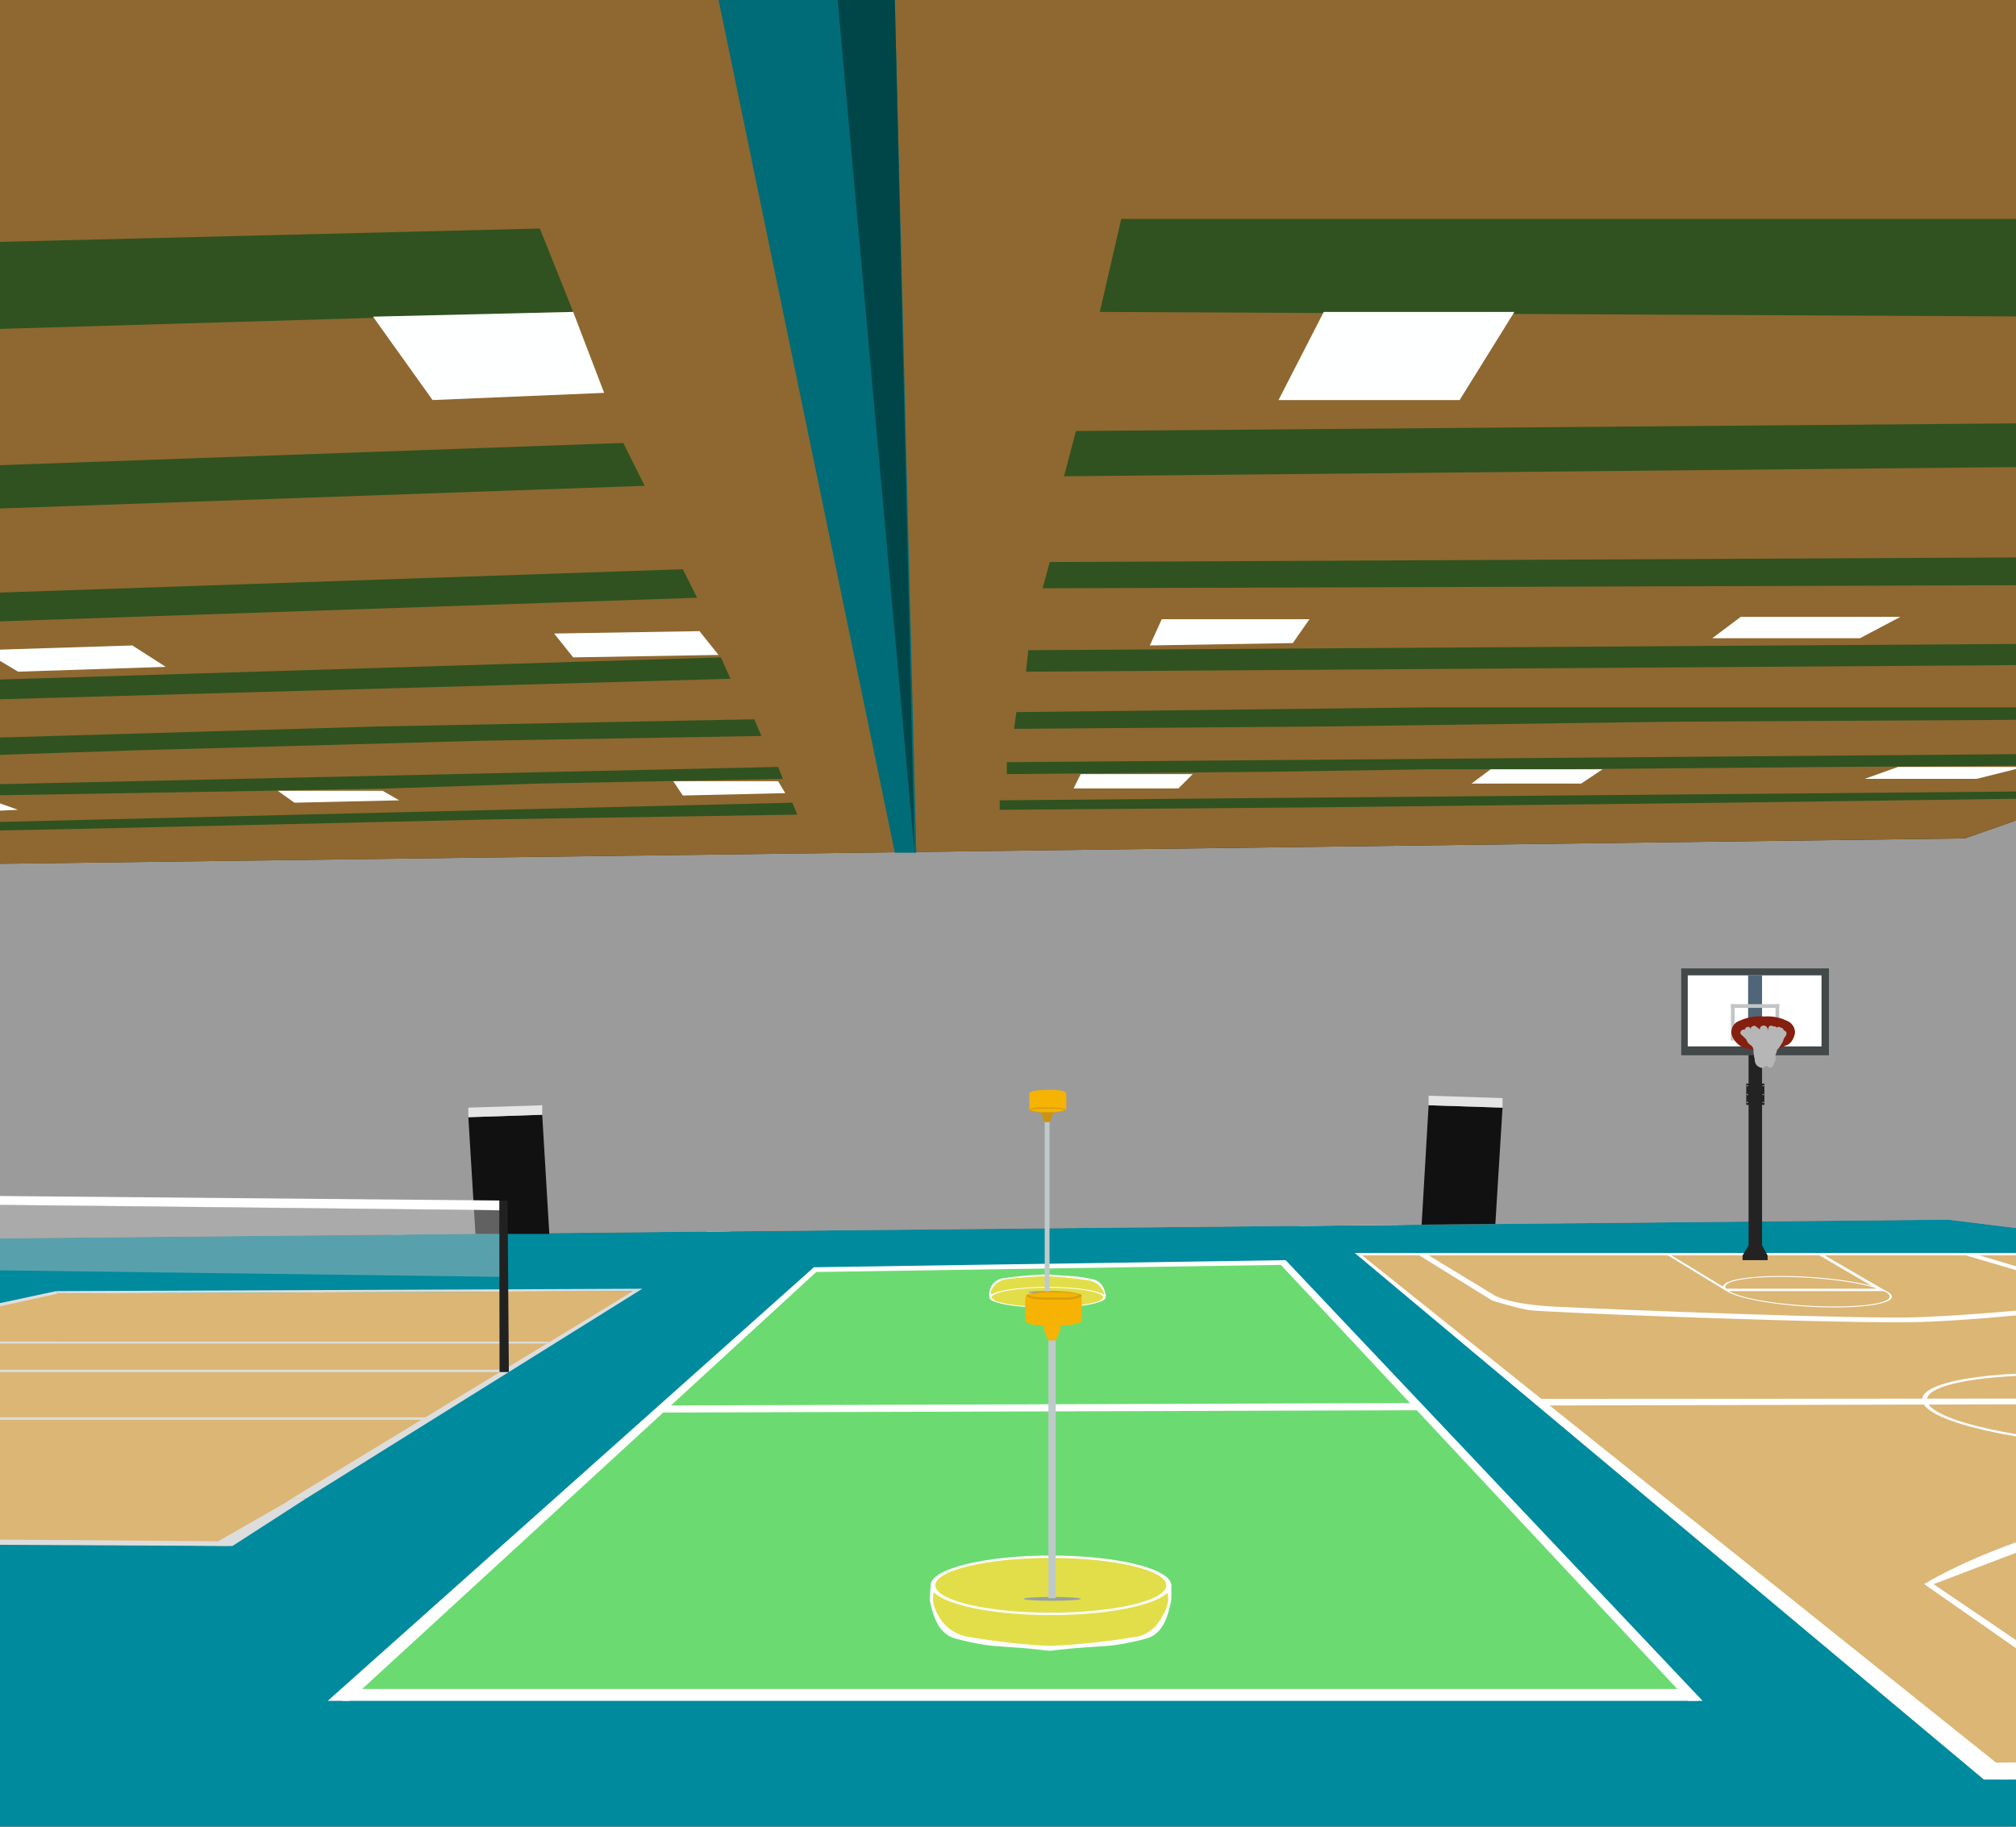 <svg xmlns="http://www.w3.org/2000/svg" viewBox="0 0 272.13 246.61"><rect x="0" y="0" width="272.13" height="246.61" fill="#808080" stroke="none"/><defs><style>.cls-1{fill:#ca8161;}.cls-2{fill:#4e2d24;}.cls-3{fill:#32341e;}.cls-4{fill:#202521;}.cls-5{fill:#fff;}.cls-6{fill:#777;opacity:0.36;}.cls-7{fill:#695e5a;}.cls-8{fill:#494240;}.cls-9{fill:#cca69a;}.cls-10{fill:#9bcbe0;}.cls-11{fill:#008a9e;}.cls-12{fill:#dbb675;}.cls-13{fill:#ddd;}.cls-14{fill:#6bdb71;}.cls-15{fill:#e2de49;}.cls-16{fill:#9b9b9b;}.cls-17{fill:#111;}.cls-18{fill:#e5e5e5;}.cls-19{fill:#212121;}.cls-20{fill:#bcbbbb;opacity:0.47;}.cls-21{fill:#97a0a0;}.cls-22{fill:#becaca;}.cls-23{fill:#cc9211;}.cls-24{fill:#f6b304;}.cls-25{fill:#d69f11;}.cls-26{fill:#232323;}.cls-27{fill:#aaa;}.cls-28{fill:#434949;}.cls-29{fill:#506578;}.cls-30{fill:#c2c4c6;}.cls-31{fill:#851f10;}.cls-32{fill:#b7b6b6;}.cls-33{fill:#8e6830;}.cls-34{fill:#2f5220;}.cls-35{fill:#006c78;}.cls-36{fill:#004649;}.cls-37{fill:#feffff;}</style></defs><title>zaal korfbal basketbal volleybal deur-01</title><g id="Laag_2" data-name="Laag 2"><polygon class="cls-1" points="0 146 162 138 272 144 272 247 0 247 0 146"/></g><g id="Laag_3" data-name="Laag 3"><polygon class="cls-2" points="137 139 272 148 272 144 162 138 137 139"/></g><g id="Laag_4" data-name="Laag 4"><polygon class="cls-3" points="0 110 0 146 162 138 272 143 272 94 161 108 0 110"/></g><g id="Laag_5" data-name="Laag 5"><polygon class="cls-4" points="161 108 139 139 162 138 272 144 272 94 161 108"/></g><g id="Laag_10" data-name="Laag 10"><polyline class="cls-5" points="130 208 18 148 19 148 134 208 130 208"/><polygon class="cls-5" points="199.23 199.42 40 147 38 147 196 200 199.23 199.42"/><polygon class="cls-5" points="272.13 191.46 131.75 208 130 207 272.13 190.1 272.13 191.46"/><polygon class="cls-5" points="113 171 215 162 272 157 272 158 217 163 113 172 113 171"/><polygon class="cls-5" points="272 153 145 142 147 142 272 152 272 153"/><polygon class="cls-5" points="214.49 162.04 115 148 116 147 116 147 116.7 147.71 218.13 161.72 214.49 162.04"/><polygon class="cls-5" points="52.5 151.12 115 148 169.21 144.1 169 144 116 147 50.68 150.52 52.5 151.12"/><polygon class="cls-5" points="19 148 145 142 19.53 148.28 19 148"/><polygon class="cls-5" points="272 149 178 142 272 150 272 149"/></g><g id="Laag_9" data-name="Laag 9"><polygon class="cls-6" points="22.52 139 22.6 141 23 141 23.2 144.85 23.87 158.47 46.31 157.74 74 157 97.87 155.43 118 154 126.35 153.35 131 153 134.5 152.67 137.61 152.33 139.92 152.04 141.49 151.81 143.22 151.5 144.11 151.3 145 151 145.75 150.64 146.94 150.15 148.75 149.53 148.97 149.51 148.21 136.11 148 136 22.52 139"/><polygon class="cls-6" points="246 129 247 144 206 148 184 150 166 150 155 150 150 150 149.51 135.96 246 129"/></g><g id="Laag_6" data-name="Laag 6"><polygon class="cls-7" points="24 160 23 141 20 141 20 160 24 160"/><path class="cls-5" d="M21,137v2l76-1s48-2,51-2,98-7,98-7v-2l-98,7-51,2Z"/><polygon class="cls-7" points="20.53 141 20.53 136.99 22.41 136.99 22.63 141 20.53 141"/><polyline class="cls-7" points="246 129 247 145 250 145 248 127 246 127"/><polygon class="cls-5" points="148.21 136 149.54 135.92 150 151 149 150 148.21 136"/></g><g id="Laag_7" data-name="Laag 7"><polyline class="cls-8" points="246 129 247 129 248 145 247 145 246 129"/><polygon class="cls-8" points="21 144 22 160 20 160 20 144 21 144"/></g><g id="Laag_8" data-name="Laag 8"><path class="cls-9" d="M23.92,158.47C30.35,158.26,68.42,157,73,157c5,0,58-4,58-4s12-1,14-2a23.3,23.3,0,0,1,3.84-1.5l6.16.5h27c3,0,65-6,65-6v.62L182,151s-30,1-32,0-5,2-6,2-12,1-12,1l-18,1-18,2-23,1H48l-24.05,1S23.32,158.49,23.92,158.47Z"/></g><g id="Laag_11" data-name="Laag 11"><polygon class="cls-10" points="0 0 0 110 161 108 272 94 272 0 0 0"/><polygon class="cls-11" points="-96 180.42 -4.01 167.23 262.96 164.66 343.38 174.63 343.38 247 -96 247 -96 180.42"/><polygon class="cls-12" points="30.73 208.72 85.73 174.31 7.57 174.63 -96 196.82 -96 207.44 30.73 208.72"/><polygon class="cls-12" points="183.52 169.48 268.92 239.12 343.49 238.64 343.49 181.62 273.26 169.48 183.52 169.48"/><polyline class="cls-13" points="39.42 202.29 41.35 202.29 31.38 208.72 -96 208.08 -96 207.12 29.45 208.08 38.45 202.93"/><polyline class="cls-13" points="-96 196.5 7.57 174.31 7.89 174.63 -96 197.47"/><polyline class="cls-13" points="86.7 173.99 41.35 202.29 39.42 202.29 82.84 175.91 82.84 175.91 85.41 174.31 85.41 174.31 85.41 174.31 7.89 174.63 7.57 174.31"/><polyline class="cls-13" points="-55.15 191.35 48.42 191.35 48.1 191.68 46.81 191.68 -56.76 191.68 -55.15 191.35"/><polyline class="cls-13" points="73.82 181.38 -22.98 181.38 -21.65 181.12 74.25 181.14 75.44 180.42"/><polygon class="cls-13" points="48.42 191.35 57.97 191.35 57.44 191.68 47.84 191.68 48.42 191.35"/><polyline class="cls-13" points="-26.34 184.92 68.36 184.92 68.07 185.24 66.89 185.24 -27.81 185.24 -26.34 184.92"/><polygon class="cls-14" points="47.14 228.67 110.18 171.47 173.22 170.45 227.58 228.67 47.14 228.67"/><polygon class="cls-5" points="44.24 229.63 109.86 171.09 173.54 170.13 229.83 229.63 227.91 229.63 172.9 170.77 110.18 171.73 47.14 229.63 44.24 229.63"/><polygon class="cls-5" points="46.17 229.63 47.52 228.02 227.48 228.02 229.19 229.63 46.17 229.63"/><polygon class="cls-5" points="88.31 190.71 192.2 190.39 191.56 189.42 89.59 189.75 88.31 190.71"/><path class="cls-15" d="M157.46,217.41c-.32,1-.28,2.45-3.22,3.54s-8.35,1.61-12.54,1.61c-5.49,0-10.08-.44-12.87-1.93-1.58-.85-2.76-2.64-2.76-3.38s-1.12-2.2.5-3.06c2.8-1.48,9.67-2.25,15.12-2.25,3.95,0,11.09,0,13.83,1C158.76,214,157.81,216.36,157.46,217.41Z"/><ellipse class="cls-5" cx="141.86" cy="214.03" rx="16.24" ry="4.02"/><ellipse class="cls-15" cx="141.85" cy="214.03" rx="15.59" ry="3.7"/><path class="cls-5" d="M125.51,216.06c.43,2,1.07,4.57,3.64,5.21,5.48,1.37,5.07.72,12.32,1.58a.2.2,0,0,0,.22-.2v-.2a.25.25,0,0,0-.22-.24,93.78,93.78,0,0,1-11-1.27,5.62,5.62,0,0,1-3.22-1.93,6.85,6.85,0,0,1-.64-1c-1.29-2.25-.32-3.54-.32-3.54l-.63-.65S125.47,215.85,125.51,216.06Z"/><path class="cls-5" d="M158.1,216.06c-.43,2-1,4.57-3.53,5.21-5.47,1.37-5.39.72-12.62,1.58a.22.22,0,0,1-.25-.22v-.17a.25.25,0,0,1,.23-.25,100.18,100.18,0,0,0,11.67-1.27,4.62,4.62,0,0,0,2.78-1.93,6.85,6.85,0,0,0,.64-1c1.29-2.25.32-3.54.32-3.54l.76-.64S158.14,215.85,158.1,216.06Z"/><polygon class="cls-5" points="142 222.21 141.94 222.85 141.49 222.85 141.41 222.21 142 222.21"/><path class="cls-15" d="M133.86,174c.16-.34.13-.86,1.55-1.24a29,29,0,0,1,6.05-.56,19.35,19.35,0,0,1,6.21.68c.76.3,1.33.92,1.33,1.18s.54.77-.24,1.07a27.2,27.2,0,0,1-7.3.79,41.36,41.36,0,0,1-6.67-.34C133.24,175.15,133.7,174.33,133.86,174Z"/><ellipse class="cls-5" cx="141.39" cy="175.15" rx="7.84" ry="1.41"/><ellipse class="cls-15" cx="141.4" cy="175.15" rx="7.52" ry="1.3"/><path class="cls-5" d="M149.28,174.88c-.21-.83-.52-1.9-1.76-2.16-2.64-.57-2.45-.3-5.95-.66a.09.09,0,0,0-.11.08v.08a.11.11,0,0,0,.11.1,52.32,52.32,0,0,1,5.33.53,2.82,2.82,0,0,1,1.55.8,2.86,2.86,0,0,1,.31.4c.35.52.31.84.21,1a.73.73,0,0,0-.08.32l.1.1a.3.3,0,0,0,.19-.2A1.71,1.71,0,0,0,149.28,174.88Z"/><path class="cls-5" d="M133.56,174.44a2.11,2.11,0,0,1,1.7-1.83,48.56,48.56,0,0,1,6.09-.55c.06,0,.12,0,.12.08v.06s0,.08-.11.09c-.61,0-3.69.14-5.63.44a2.36,2.36,0,0,0-1.34.68,2.52,2.52,0,0,0-.31.34c-.62.79-.16,1.24-.16,1.24l-.37.23S133.54,174.51,133.56,174.44Z"/><polygon class="cls-5" points="141.33 172.32 141.35 172.06 141.57 172.06 141.61 172.32 141.33 172.32"/><polygon class="cls-16" points="-96 180.42 -4.01 167.23 262.96 164.66 343.38 174.63 343.38 85.85 265.22 113.19 -8.51 116.73 -96 89.39 -96 180.42"/><polygon class="cls-17" points="63.22 150.83 64.18 166.59 74.15 166.59 73.19 150.5 63.22 150.83"/><polygon class="cls-18" points="63.22 150.5 63.22 149.54 73.19 149.22 73.19 150.5 63.22 150.83 63.22 150.5"/><polyline class="cls-17" points="191.9 165.34 192.84 149.22 202.82 149.54 201.85 165.25"/><polygon class="cls-18" points="202.82 149.22 202.82 148.25 192.84 147.93 192.84 149.22 202.82 149.54 202.82 149.22"/><polygon class="cls-19" points="67.43 185.24 68.69 185.24 68.51 162.08 67.4 162.08 67.43 185.24"/><polyline class="cls-5" points="-38.42 161.12 67.4 162.08 67.4 163.4 -38.42 162.26 -38.42 161.12"/><polygon class="cls-20" points="-38.42 162.24 -38.42 171.01 67.4 172.38 67.4 163.37 -38.42 162.24"/><ellipse class="cls-21" cx="141.34" cy="174.46" rx="2.54" ry="0.17"/><rect class="cls-22" x="141.02" y="151.26" width="0.65" height="23.13"/><polygon class="cls-23" points="140.63 150.11 140.63 150.62 141.02 151.5 141.67 151.5 142.06 150.62 142.06 150.11 140.63 150.11"/><path class="cls-24" d="M138.94,147.59v2.32s.33-.31,1.82-.31h1.49s1.16,0,1.49.31.17-2.32.17-2.32,0-.46-2.16-.46C138.94,147.12,138.94,147.59,138.94,147.59Z"/><path class="cls-25" d="M139,149.8a.1.1,0,0,0,0,.16,5.92,5.92,0,0,0,1.93.27h1.35a6.67,6.67,0,0,0,1.5-.3c.17-.15-.22-.27-.22-.27a2.22,2.22,0,0,0-.43-.1,12.25,12.25,0,0,0-1.38-.07H140.4a3.58,3.58,0,0,0-1.31.21Z"/><path class="cls-24" d="M139.22,149.85s0,.09,0,.1a7.6,7.6,0,0,0,1.75.17h1.22a8.5,8.5,0,0,0,1.35-.18c.15-.09-.2-.17-.2-.17a2.76,2.76,0,0,0-.39-.07c-.32,0-1.25,0-1.25,0h-1.23a4.6,4.6,0,0,0-1.19.13Z"/><ellipse class="cls-21" cx="142.02" cy="215.86" rx="3.86" ry="0.26"/><rect class="cls-22" x="141.52" y="180.6" width="0.99" height="35.17"/><polygon class="cls-24" points="140.93 178.85 140.93 179.62 141.52 180.96 142.51 180.96 143.11 179.62 143.11 178.85 140.93 178.85"/><path class="cls-24" d="M146,178.32v-3.53s-.5.47-2.77.47h-2.27s-1.76,0-2.27-.47-.25,3.53-.25,3.53,0,.71,3.28.71C146,179,146,178.32,146,178.32Z"/><path class="cls-25" d="M145.95,175a.15.15,0,0,0-.07-.25,9,9,0,0,0-2.93-.4h-2a10.14,10.14,0,0,0-2.28.45c-.25.22.34.41.34.41a3.37,3.37,0,0,0,.65.16,18.62,18.62,0,0,0,2.1.1h2.06a5.44,5.44,0,0,0,2-.32A.89.89,0,0,0,145.95,175Z"/><path class="cls-24" d="M145.55,174.89c.07-.05,0-.13-.07-.16a11.55,11.55,0,0,0-2.65-.25H141a12.92,12.92,0,0,0-2.06.28c-.23.14.31.26.31.26a4.19,4.19,0,0,0,.59.1c.48.06,1.9.06,1.9.06h1.86a7,7,0,0,0,1.8-.2Z"/><ellipse class="cls-5" cx="243.99" cy="174.39" rx="2.01" ry="11.41" transform="translate(55.03 407.28) rotate(-86.5)"/><ellipse class="cls-12" cx="243.99" cy="174.39" rx="1.88" ry="11.11" transform="translate(55.03 407.28) rotate(-86.5)"/><ellipse class="cls-5" cx="283.87" cy="190.39" rx="4.82" ry="24.45" transform="translate(76.5 462.1) rotate(-86.5)"/><ellipse class="cls-12" cx="283.87" cy="190.39" rx="4.51" ry="23.8" transform="translate(76.5 462.1) rotate(-86.5)"/><polygon class="cls-5" points="267.79 240.25 182.87 169.16 273.26 169.16 343.38 181.06 343.38 182.03 273.26 169.48 183.84 169.48 272.29 240.25 267.79 240.25"/><rect class="cls-26" x="236.03" y="142.09" width="1.82" height="27.97"/><polygon class="cls-26" points="238.6 170.13 235.22 170.13 235.22 169.5 236.03 168.12 237.85 168.12 238.6 169.5 238.6 170.13"/><rect class="cls-26" x="235.72" y="146.29" width="2.45" height="2.88"/><circle class="cls-27" cx="235.88" cy="146.58" r="0.09"/><circle class="cls-27" cx="235.88" cy="148.83" r="0.09"/><circle class="cls-27" cx="235.88" cy="147.77" r="0.09"/><circle class="cls-27" cx="238.01" cy="146.58" r="0.09"/><circle class="cls-27" cx="238.01" cy="148.83" r="0.09"/><circle class="cls-27" cx="238.01" cy="147.77" r="0.09"/><rect class="cls-28" x="226.94" y="130.74" width="19.94" height="11.73"/><rect class="cls-5" x="227.82" y="131.68" width="18.06" height="9.59"/><rect class="cls-29" x="235.97" y="131.68" width="1.88" height="9.59"/><rect class="cls-30" x="233.65" y="135.57" width="6.52" height="0.5"/><rect class="cls-30" x="233.65" y="139.96" width="6.52" height="0.5"/><rect class="cls-30" x="231.45" y="137.77" width="4.89" height="0.5" transform="translate(371.92 -95.88) rotate(90)"/><rect class="cls-30" x="237.48" y="137.77" width="4.89" height="0.5" transform="translate(377.94 -101.9) rotate(90)"/><rect class="cls-31" x="237" y="139.71" width="1.88" height="2.26"/><path class="cls-31" d="M236,140.57a3.75,3.75,0,0,1,2.16-.33,3.1,3.1,0,0,1,1.79.3c1.61,1.08,3.11-1.52,1.51-2.59a5.83,5.83,0,0,0-3.3-.71,6.38,6.38,0,0,0-3.67.74c-1.62,1-.11,3.64,1.51,2.59Z"/><path class="cls-31" d="M234.19,140.35c1,1,2.38,1,3.72,1s3,.11,3.95-.94c1.3-1.43-.82-3.55-2.12-2.12q.51-.17-.15,0a4.75,4.75,0,0,1-.68.05c-.3,0-.6,0-.91,0s-1.41.18-1.69-.08c-1.42-1.31-3.55.81-2.12,2.12Z"/><path class="cls-31" d="M235.42,139.88l0,.3h3v0l-.2.76,0,0h-2.59l-.11-.25,1.45-1.9c.78.1-.58-.13-.58-.14l.24.14q-.23-.24,0,0c.25.37,0,0-.1-.26a1.51,1.51,0,0,0-2.05-.54,1.53,1.53,0,0,0-.54,2.05c-.21-.44.06.17.09.23a2,2,0,0,0,.29.42,2.81,2.81,0,0,0,.72.59,5.27,5.27,0,0,0,1.9.46c1,.13,1.64-1.06,1.45-1.9a1.84,1.84,0,0,0-.2-.47,1.52,1.52,0,0,0-2.59,0,1.44,1.44,0,0,0-.23.8,1.51,1.51,0,0,0,1.5,1.5,1.54,1.54,0,0,0,1.5-1.5l0-.3a1.51,1.51,0,0,0-1.5-1.5,1.54,1.54,0,0,0-1.5,1.5Z"/><path class="cls-31" d="M237.45,139.88l0,.3a1.5,1.5,0,0,0,3,0,1.44,1.44,0,0,0-.23-.8,1.52,1.52,0,0,0-2.59,0,1.84,1.84,0,0,0-.2.47c-.19.84.42,2,1.45,1.9.37,0,.75-.1,1.12-.18s.75-.32,1.12-.4c-.47.09.1-.06.22-.13a1.65,1.65,0,0,0,.57-.59,2.57,2.57,0,0,0,.36-1.14,1.5,1.5,0,0,0-1.5-1.5,1.55,1.55,0,0,0-1.5,1.5c0-.13.22-.64,0-.32l.54-.54q.44-.17.05,0t0,0l-.4.14a3.94,3.94,0,0,1-.51.11c-.14,0-.67.1-.07,0l1.45,1.9-.11.25h-2.59l0,0-.2-.76v0h3l0-.3a1.5,1.5,0,1,0-3,0Z"/><path class="cls-31" d="M238.2,139.71a1.89,1.89,0,0,0-.19-.5v1.51l0,0-.9.69,0,0-1.69-2.2-.06.1.54-.54.21-.08,1.16.15a2.64,2.64,0,0,0-1.23-.29l.76.2c-.19-.09-.37-.2-.55-.3l-1.16,2.74a5.76,5.76,0,0,1,.85.26,1.86,1.86,0,0,0,1.4-.16,1.49,1.49,0,0,0,.72-1.49,1.55,1.55,0,0,0-1.07-1.25,2.91,2.91,0,0,0-.8-.15,1.5,1.5,0,0,0-1.5,1.5,1.54,1.54,0,0,0,1.5,1.5q-.26,0,0,0l-.36-2.74-.08,0,.76-.2q.63.18.18,0l-.33-.13a3.14,3.14,0,0,0-.47-.11,1.52,1.52,0,0,0-1.77.87,1.5,1.5,0,0,0,.61,1.87c.18.1.36.21.55.3a2.61,2.61,0,0,0,1,.21l-.76-.2a1.86,1.86,0,0,0,1.36.23,1.93,1.93,0,0,0,1.09-.85,1.51,1.51,0,0,0-1.69-2.2,1.67,1.67,0,0,0-1,.74,1.65,1.65,0,0,0-.2.76,1.13,1.13,0,0,0,.13.58q.17.38,0,0a1.51,1.51,0,0,0,1.85,1,1.53,1.53,0,0,0,1-1.85Z"/><path class="cls-31" d="M239,141.42a3.44,3.44,0,0,0,.67-.09c-.55.1.85-.09.15-.08q-.51,0,.19.06l.45-.06a.35.35,0,0,0,.16-.05q.76-.29-.08,0l-.76-2.8c.15-.07,0,0,0,0l-.14,0q.25,0-.1,0a5.83,5.83,0,0,0-.84.25l.8,2.89a3.38,3.38,0,0,1,.72-.19,1.51,1.51,0,0,0,1-1.85,1.54,1.54,0,0,0-1.85-1,3.38,3.38,0,0,0-.72.19,1.54,1.54,0,0,0-1,1.85,1.52,1.52,0,0,0,1.85,1l.49-.17h-.11a2.36,2.36,0,0,0,.48-.07,5.21,5.21,0,0,0,1-.37c1.36-.65.67-2.83-.76-2.8a2.34,2.34,0,0,0-.61.09l-.36.15q.28-.09,0,0h.8a2.64,2.64,0,0,0-1.13,0c-.2,0,.52,0-.1,0,0,0-.5,0-.17,0a1.5,1.5,0,0,0,0,3Z"/><path class="cls-32" d="M237.86,138.57a1.74,1.74,0,0,0-.44,1.76c.06.4.38,1.41.94,1.35a.4.4,0,0,0,.36-.28,9.25,9.25,0,0,0,.08-1.16,2.65,2.65,0,0,0-.12-1.15c-.07-.3-.21-.58-.55-.63a.52.52,0,0,0-.58.43c-.09.47.63.67.72.2l-.1.11-.29,0c.21.1.17.85.15,1a3,3,0,0,0-.06.4,2.4,2.4,0,0,1,0,.63l.36-.28h-.06l.27.11a1.41,1.41,0,0,1-.42-.94c0-.19-.09-.76.09-.89.38-.28,0-.94-.38-.65Z"/><path class="cls-32" d="M238.84,139.12a.69.69,0,0,0,1,.11c.33-.35-.2-.88-.53-.53l0-.11c-.3-.38-.83.16-.53.53Z"/><path class="cls-32" d="M239.19,138.63a2.08,2.08,0,0,0-1,1.61c-.09.57-.19,1.23.55,1.41.59.14.8-.65.92-1.08.2-.72.44-1.26-.08-1.9-.31-.37-.83.16-.53.53s0,.75-.09,1.1a3.17,3.17,0,0,1-.13.43c0,.06-.2.29-.12.25l.29,0c-.25-.07,0-.75,0-.91a1.19,1.19,0,0,1,.55-.75.38.38,0,0,0-.38-.65Z"/><path class="cls-32" d="M239.85,139.29a.64.64,0,0,0,.52.21c.48,0,.48-.77,0-.75h0c-.34-.35-.87.18-.53.53Z"/><path class="cls-32" d="M239.9,138.87a3.91,3.91,0,0,0-.61,1c-.09.24-.17.94-.41,1.07l.55.22h0l-.26.46h0c.47-.08.27-.81-.2-.72h0a.38.38,0,0,0-.26.46h0a.38.38,0,0,0,.55.22,1.59,1.59,0,0,0,.57-.89,3.66,3.66,0,0,1,.61-1.32c.3-.37-.23-.91-.53-.53Z"/><path class="cls-32" d="M240,139.13c0,.55-.44,1-.68,1.43,0,.07-.05.14-.09.2a.54.54,0,0,0,0,.15l0,0a1.47,1.47,0,0,0-.36.38c-.22.43.43.81.65.38.09-.18.31-.21.41-.4a6,6,0,0,1,.27-.56,2.79,2.79,0,0,0,.61-1.54.38.38,0,0,0-.75,0Z"/><path class="cls-32" d="M240.35,139.24a5.89,5.89,0,0,0-.57,1,2.13,2.13,0,0,1-.2.64,3.62,3.62,0,0,1-.45.45.38.38,0,0,0,.53.53,2.41,2.41,0,0,0,.72-.91,3,3,0,0,1,.2-.66c.13-.22.29-.4.41-.62.22-.43-.43-.81-.65-.38Z"/><path class="cls-32" d="M239.68,141.86c.46-.24.6-.66.89-1.06.15-.21.15-.47.29-.68s.3-.34.29-.66a.38.38,0,0,0-.75,0c0,.12-.23.33-.29.46a3.93,3.93,0,0,1-.16.44c-.17.29-.35.7-.65.85s-.05.87.38.65Z"/><path class="cls-32" d="M239.64,140.13a2.32,2.32,0,0,1-.57,1.14c-.29.38.36.76.65.38a2.73,2.73,0,0,0,.65-1.32c.08-.47-.65-.68-.72-.2Z"/><path class="cls-32" d="M236.53,139.15c.11.1.26.16.36.26a2.19,2.19,0,0,1,.26.52c.13.26.41.88.28,1.18L238,141l0,0c-.33-.36-.86.18-.53.53l0,0a.38.38,0,0,0,.59-.08,2.15,2.15,0,0,0-.1-1.56,5,5,0,0,0-.44-.89c-.13-.19-.31-.26-.48-.41-.35-.33-.88.2-.53.53Z"/><path class="cls-32" d="M236.38,138.81a1.13,1.13,0,0,0-.15.51,1.86,1.86,0,0,0,.22.53c.14.36.16.75.28,1.11.18.55.68,1,1.22.54.37-.32-.17-.85-.53-.53q.22,0,0-.21t-.09-.32c0-.19-.08-.38-.13-.56s-.12-.31-.17-.47-.07-.16,0-.4c.18-.45-.55-.64-.72-.2Z"/><path class="cls-32" d="M238,141c-.24-.43-1.23-2.27-1.81-1.26a.38.38,0,0,0,0,.38c.25.43.52.86.78,1.3a.38.38,0,0,0,.65-.38c-.25-.44-.52-.86-.78-1.3v.38l0-.09-.22.17.11,0-.29,0c.38.21.67.86.88,1.23s.88,0,.65-.38Z"/><path class="cls-32" d="M237.38,141.12c-.28-.35-.54-.71-.8-1.07s-.54-.5-.3-.86l-.59.08c.13.13.19.44.28.61a2.8,2.8,0,0,0,.44.55c.34.34.87-.19.53-.53a2,2,0,0,1-.48-.73,1.14,1.14,0,0,0-.25-.43.38.38,0,0,0-.59.08,1,1,0,0,0,0,1.31c.42.49.78,1,1.18,1.53s.83-.16.53-.53Z"/><path class="cls-32" d="M235.05,139.7a7.36,7.36,0,0,1,1,1,2.37,2.37,0,0,0,.79.7c.41.25.79-.4.38-.65a3.15,3.15,0,0,1-.75-.73,11,11,0,0,0-.89-.87c-.36-.32-.89.2-.53.53Z"/><path class="cls-32" d="M235.26,139.77c.47.11.42.59.64.94a1.41,1.41,0,0,0,.81.55c.46.16.65-.57.2-.72s-.43-.57-.67-1a1.2,1.2,0,0,0-.78-.52c-.47-.11-.67.62-.2.72Z"/><path class="cls-32" d="M237.78,140.29l.16,0q0-.17,0,0a.91.91,0,0,1,0,.23.38.38,0,0,0,.75,0,.89.89,0,0,0-.93-1,.38.38,0,0,0,0,.75Z"/><path class="cls-32" d="M239,140.85a1.66,1.66,0,0,1,.58-.77l-.27.11h.14l-.27-.11h0c.17.44.9.25.72-.2s-.45-.58-.84-.36a2.06,2.06,0,0,0-.82,1.13c-.18.45.55.64.72.2Z"/><path class="cls-32" d="M238.26,140.76a1.33,1.33,0,0,0,.05.52.38.38,0,0,0,.72-.2.52.52,0,0,1,0-.32c0-.48-.71-.48-.75,0Z"/><path class="cls-32" d="M236.88,141.7c.47.29.75-.07,1.23-.08.24,0,.48,0,.72,0-.16,0,0,0,.13.09a1.72,1.72,0,0,0,.39.09c.47.08.68-.64.2-.72-.23,0-.41-.18-.63-.22s-.32,0-.5,0a2.18,2.18,0,0,0-.65,0,2.67,2.67,0,0,0-.52.16c-.41-.25-.79.39-.38.65Z"/><path class="cls-32" d="M236.66,141.48c.08.3,0,.61.09.91a1.87,1.87,0,0,1,.14.43c0,.14,0,.28,0,.43a1.08,1.08,0,0,0,.9.92.38.38,0,0,0,.46-.26l.07-.13-.29,0,.11,0-.26-.26c0,.08.06.17.1.25a.37.37,0,0,0,.32.19c.38,0,.55-.28.64-.61l-.63.17c.29.22.22.73.73.59s.31-.48.34-.8l-.11.27.07-.07-.27.11c.64,0,.6-.54.54-1.06,0-.32.17-.46.21-.76a.84.84,0,0,0-.26-.71c-.33-.36-.86.18-.53.53.09.1-.21.52-.22.66s.17.55.07.84l.26-.26c-.18,0-.32.06-.44.23a.48.48,0,0,0-.08.23,1.38,1.38,0,0,0,0,.24l.22-.17-.1,0,.29,0a1.46,1.46,0,0,0-.05-.23.55.55,0,0,0-.19-.22.38.38,0,0,0-.63.17l-.08.17.27-.11h-.1l.32.19c-.29-.62-1-.34-1.1.26l.46-.26c-.54-.16-.27-.59-.41-1s-.1-.76-.2-1.16a.38.38,0,0,0-.72.2Z"/><path class="cls-32" d="M236.75,141.68a2.13,2.13,0,0,0,.82,1.11c.45.3.83.66,1.29.94s.79-.39.38-.65a8.06,8.06,0,0,1-1-.72c-.15-.13-.35-.21-.49-.34a1.43,1.43,0,0,1-.31-.55c-.17-.45-.9-.25-.72.2Z"/><path class="cls-32" d="M236.93,141.71a3,3,0,0,0,.42.48,7.12,7.12,0,0,1,.6.4,8.3,8.3,0,0,0,.93,1c.38.29.91-.23.53-.53a5.82,5.82,0,0,1-.89-.92c-.27-.33-.68-.43-.95-.78s-.94,0-.65.38Z"/><path class="cls-32" d="M237.16,141.55a3.07,3.07,0,0,0,.92.88,9.16,9.16,0,0,0,1,.91.38.38,0,0,0,.38-.65,6.14,6.14,0,0,1-.82-.78c-.29-.25-.63-.39-.82-.74a.38.38,0,0,0-.65.38Z"/><path class="cls-32" d="M237.54,141.62a16.6,16.6,0,0,0,1.56,1.31c.43.22.81-.42.38-.65a3.65,3.65,0,0,1-.77-.68,6.71,6.71,0,0,0-.79-.63c-.4-.28-.77.37-.38.65Z"/><path class="cls-32" d="M237.88,141.61c.42.29.69.73,1.1,1s.76-.36.38-.65-.67-.74-1.1-1-.78.38-.38.65Z"/><path class="cls-32" d="M238.3,141.63c.36.12.59.47.85.73l.45-.59,0,0c-.39-.28-.77.37-.38.65l0,0c.35.25.76-.3.45-.59a3.25,3.25,0,0,0-1.18-.92c-.46-.16-.65.57-.2.72Z"/><path class="cls-32" d="M238.71,141.75c.2.15.36.35.57.51.39.29.76-.36.38-.65-.2-.15-.36-.35-.57-.51-.39-.29-.76.36-.38.65Z"/><path class="cls-32" d="M236.8,142.3a2.17,2.17,0,0,0,.65.8c.29.21.61.27.86.56s.84-.16.53-.53a1.59,1.59,0,0,0-.58-.48,1.39,1.39,0,0,1-.81-.72c-.22-.43-.87-.05-.65.38Z"/><path class="cls-32" d="M237,143a2.59,2.59,0,0,0,1.1.62l-.22-.17a.93.93,0,0,0,.22.3c.35.34.88-.19.53-.53-.17-.16-.2-.28-.43-.36a1.5,1.5,0,0,1-.67-.39c-.33-.35-.86.18-.53.53Z"/><path class="cls-32" d="M237,143.28a2.56,2.56,0,0,0,.4.2c.11,0,.34.05.41.14l-.11-.27v.09a.38.38,0,0,0,.75,0c0-.6-.67-.58-1.07-.82a.38.38,0,0,0-.38.65Z"/><path class="cls-32" d="M237.11,143.53a7.16,7.16,0,0,1,.65.37c.41.26.79-.39.38-.65a7.16,7.16,0,0,0-.65-.37c-.43-.21-.81.43-.38.65Z"/><path class="cls-32" d="M237.48,142.08c.09-.24.25-.3.44-.43.41-.26,0-.91-.38-.65a1.64,1.64,0,0,0-.79.88c-.17.45.55.65.72.2Z"/><path class="cls-32" d="M237.54,142.43c0-.1,0-.19.09-.23s.2-.06.25-.09c.22-.13.37-.36.57-.51.39-.28,0-.93-.38-.65-.16.12-.3.27-.46.39a1.75,1.75,0,0,1-.31.18c-.3.16-.36.42-.48.71-.18.45.54.64.72.2Z"/><path class="cls-32" d="M237.56,142.7c.11-.34.42-.38.67-.57s.4-.39.63-.56c.38-.28,0-.94-.38-.65a7.35,7.35,0,0,1-1,.75,1.33,1.33,0,0,0-.68.83c-.15.46.58.66.72.2Z"/><path class="cls-32" d="M237.49,143c.25-.45.64-.46,1.06-.65a1.91,1.91,0,0,0,.81-.7c.28-.4-.37-.77-.65-.38s-.69.42-1.1.61a1.7,1.7,0,0,0-.76.73.38.38,0,0,0,.65.38Z"/><path class="cls-32" d="M237.4,143.25a10.86,10.86,0,0,1,1.19-.73,3.2,3.2,0,0,0,1.07-.72c.35-.34-.18-.87-.53-.53a3.38,3.38,0,0,1-1.12.68c-.37.16-.63.46-1,.66s0,.88.38.65Z"/><path class="cls-32" d="M237.55,143.43a13.92,13.92,0,0,1,1.14-.85,4.92,4.92,0,0,1,.46-.22c.1,0,.26-.22.36-.23.48,0,.48-.78,0-.75a1,1,0,0,0-.52.19c-.2.12-.41.2-.61.31a13.32,13.32,0,0,0-1.36,1c-.38.3.16.83.53.53Z"/><path class="cls-32" d="M239.12,141.9c-.38.24-.81.33-1.2.54a3,3,0,0,0-.82.83c-.3.37.22.9.53.53a2.06,2.06,0,0,1,.83-.77,5.51,5.51,0,0,0,1-.48c.41-.25,0-.9-.38-.65Z"/><path class="cls-32" d="M237.9,143.88a3.28,3.28,0,0,1,.66-.56,4.61,4.61,0,0,1,.76-.5c.45-.16.26-.89-.2-.72a5.17,5.17,0,0,0-.94.57,4,4,0,0,0-.81.68c-.33.35.2.88.53.53Z"/><path class="cls-32" d="M238.29,143.81c.35-.35.81-.53,1.15-.89s-.2-.88-.53-.53-.8.54-1.15.89.19.87.53.53Z"/><path class="cls-32" d="M238.81,143.74c.29-.16.47-.42.75-.6s0-.9-.38-.65-.48.45-.75.6,0,.88.38.65Z"/><polygon class="cls-5" points="270.04 240.25 267.79 237.99 343.38 237.03 343.38 239.6 270.04 240.25"/><polygon class="cls-5" points="207.82 188.86 343.38 188.78 343.38 189.42 208.6 189.75 207.82 188.86"/><polygon class="cls-5" points="225.12 169.48 233.05 174.31 254.6 174.31 246.29 169.48 245.59 169.48 253.31 173.99 233.05 173.99 225.61 169.48 225.12 169.48"/><path class="cls-5" d="M192.84,169.48l9,5.47c2.14,1,5.74,1.35,8.12,1.46,9.72.47,40.77,1.69,48.78,1.43,9.87-.32,27.37-2.25,27.37-2.25l-20.78-6.11h1.85l21.5,6.43s-19.46,2.25-29.33,2.57-51.15-1.29-53-1.61-4.93-1.29-4.93-1.29l-9.87-6.11Z"/><path class="cls-5" d="M293.84,237.67l-34.1-23.8S278.68,201.7,314.11,201c32.81-.64,29.27.32,29.27.32V202H314.11l-5.15.32-9.33,1-15.12,2.89L272,209.69,261,213.87l35.06,23.8Z"/><polygon class="cls-33" points="-96 -0.03 -96 89.39 -8.51 116.73 265.22 113.19 343.38 85.85 343.38 -0.03 -96 -0.03"/><polygon class="cls-34" points="-96 66.23 84.13 59.8 87.02 65.59 -96 72.02 -96 66.23"/><polygon class="cls-34" points="-96 83.28 92.17 76.85 94.1 80.7 -96 87.14 -96 83.28"/><polygon class="cls-34" points="97.31 88.75 98.6 91.64 -73.48 96.47 -80.56 94.22 97.31 88.75"/><polygon class="cls-34" points="101.82 97.11 50.99 98.08 -3.69 99.68 -57.08 101.61 -51.29 103.54 -29.74 102.9 18.51 101.29 65.15 100 102.78 99.36 101.82 97.11"/><polygon class="cls-34" points="105.03 103.54 105.68 105.15 72.55 105.79 52.6 106.44 35.88 106.76 -2.08 107.4 -35.53 108.37 -40.35 106.76 105.03 103.54"/><polygon class="cls-34" points="106.96 108.37 107.61 109.98 66.76 110.62 10.47 111.91 -22.02 112.55 -25.24 111.58 106.96 108.37"/><polygon class="cls-34" points="343.38 56.58 145.24 58.19 143.63 64.3 343.38 62.37 343.38 56.58"/><polygon class="cls-34" points="343.38 74.92 141.7 75.88 140.74 79.42 343.38 78.78 343.38 74.92"/><polygon class="cls-34" points="138.81 87.78 138.49 90.68 333.41 89.39 341.45 86.5 138.81 87.78"/><polygon class="cls-34" points="137.2 96.14 192.52 95.5 247.53 95.5 316.04 95.5 312.18 96.79 285.8 97.11 226.3 97.43 178.69 98.08 136.88 98.4 137.2 96.14"/><polygon class="cls-34" points="135.91 102.9 135.91 104.51 171.62 104.19 192.84 103.86 209.57 103.86 248.17 103.54 293.52 103.22 298.35 101.61 135.91 102.9"/><polygon class="cls-34" points="134.95 108.05 134.95 109.33 176.44 109.01 233.05 108.37 280.98 107.72 283.87 106.76 134.95 108.05"/><polygon class="cls-34" points="-96 47.25 77.37 42.11 72.87 30.85 -96 35.03 -96 47.25"/><polygon class="cls-34" points="148.46 42.11 343.38 43.07 343.38 29.56 151.35 29.56 148.46 42.11"/><polygon class="cls-35" points="120.79 115.12 96.99 -0.03 120.79 -0.03 123.69 115.12 120.79 115.12"/><polygon class="cls-36" points="123.45 115.12 113.07 -0.03 120.79 -0.03 123.45 115.12"/><polygon class="cls-37" points="-2.4 87.78 2.43 90.68 22.37 90.03 17.86 87.14 -2.4 87.78"/><polygon class="cls-37" points="77.37 88.75 74.8 85.53 94.42 85.21 96.99 88.42 77.37 88.75"/><polygon class="cls-37" points="156.82 83.6 155.21 87.14 174.51 86.82 176.76 83.6 156.82 83.6"/><polygon class="cls-37" points="234.98 83.28 231.12 86.17 251.06 86.17 256.53 83.28 234.98 83.28"/><polygon class="cls-37" points="251.71 105.15 256.21 103.54 273.26 103.54 266.82 105.15 251.71 105.15"/><polygon class="cls-37" points="198.63 105.79 213.43 105.79 216.32 103.86 201.21 103.86 198.63 105.79"/><polygon class="cls-37" points="159.07 106.44 161 104.51 145.88 104.51 144.92 106.44 159.07 106.44"/><polygon class="cls-37" points="90.88 105.47 105.03 105.47 106 107.08 92.17 107.4 90.88 105.47"/><polygon class="cls-37" points="37.49 106.76 51.64 106.76 53.89 108.05 39.74 108.37 37.49 106.76"/><polygon class="cls-37" points="-15.59 108.05 -2.08 107.72 2.43 109.33 -11.73 109.98 -15.59 108.05"/><polygon class="cls-37" points="58.39 54.01 81.55 53.04 77.37 42.11 50.35 42.75 58.39 54.01"/><polygon class="cls-37" points="197.03 54.01 172.58 54.01 178.69 42.11 204.42 42.11 197.03 54.01"/></g></svg>